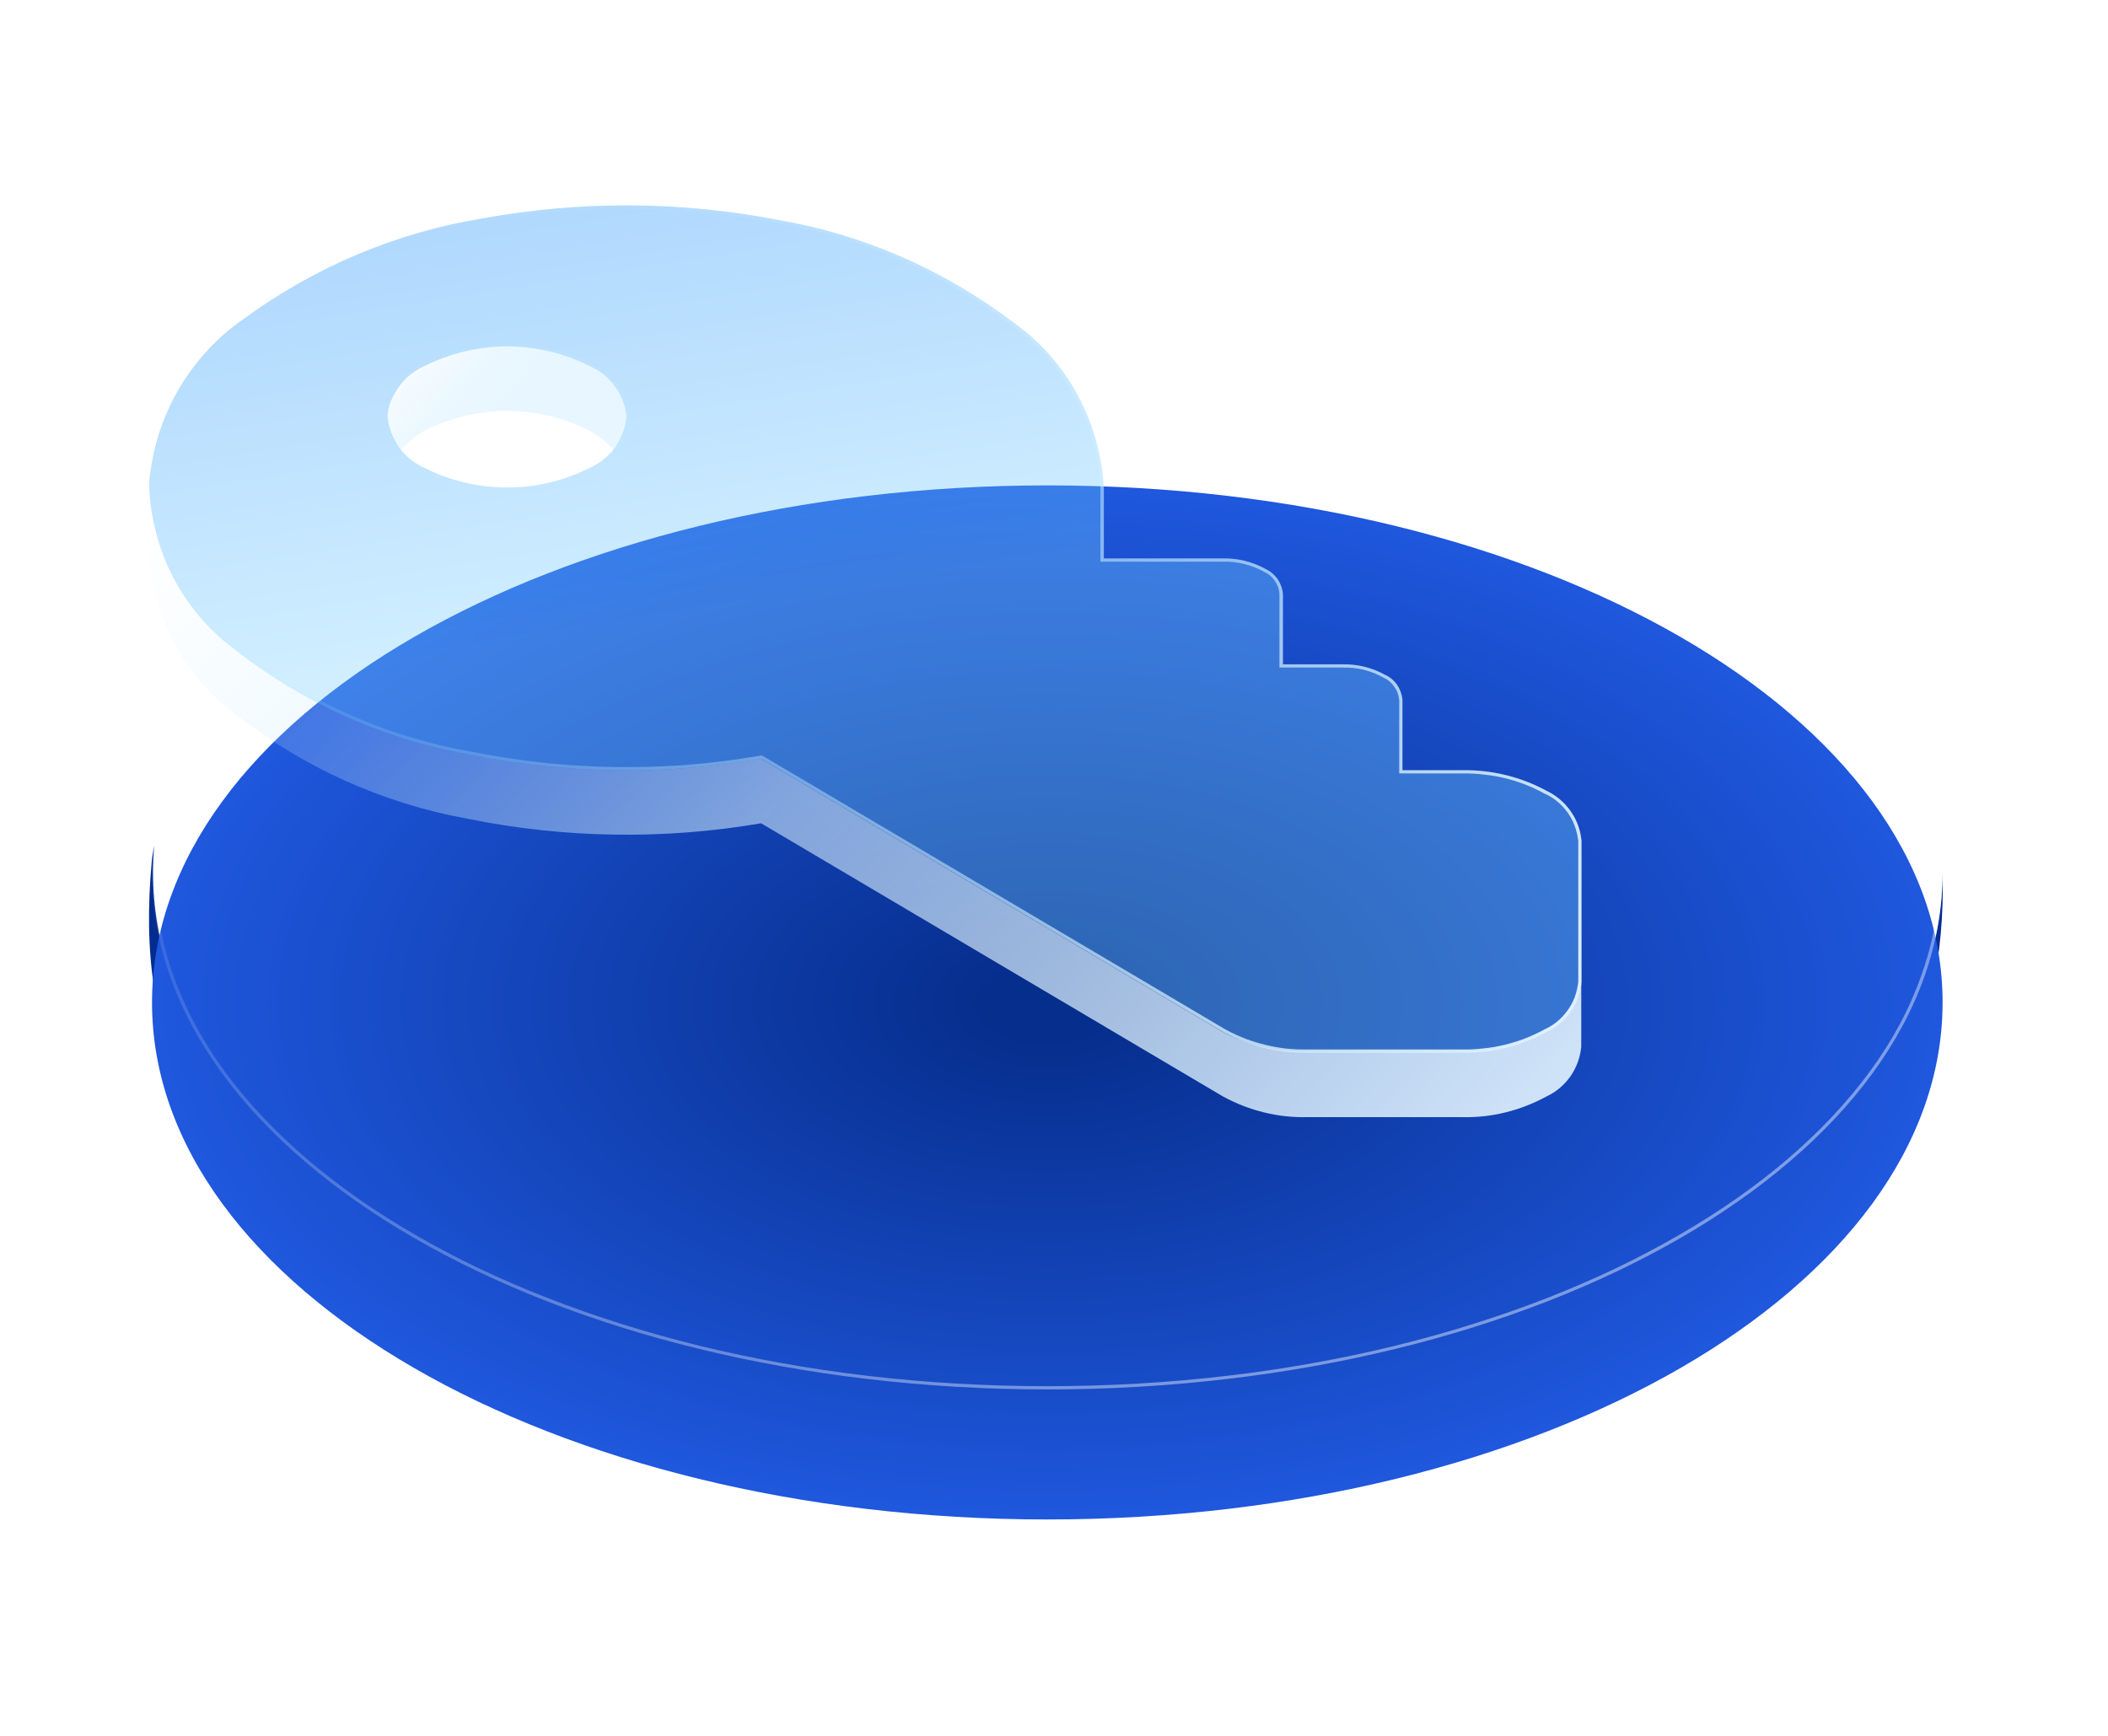 <svg width="85" height="70" viewBox="0 0 85 70" fill="none" xmlns="http://www.w3.org/2000/svg" xmlns:xlink="http://www.w3.org/1999/xlink">
	<desc>
			Created with Pixso.
	</desc>
	<defs>
		<filter id="filter_220_14834_dd" x="-0.418" y="13.026" width="85.311" height="54.812" filterUnits="userSpaceOnUse" color-interpolation-filters="sRGB">
			<feFlood flood-opacity="0" result="BackgroundImageFix"/>
			<feColorMatrix in="SourceAlpha" type="matrix" values="0 0 0 0 0 0 0 0 0 0 0 0 0 0 0 0 0 0 127 0" result="hardAlpha"/>
			<feOffset dx="0" dy="5.244"/>
			<feGaussianBlur stdDeviation="2.185"/>
			<feComposite in2="hardAlpha" operator="out" k2="-1" k3="1"/>
			<feColorMatrix type="matrix" values="0 0 0 0 0.098 0 0 0 0 0.212 0 0 0 0 0.482 0 0 0 0.5 0"/>
			<feBlend mode="normal" in2="BackgroundImageFix" result="effect_dropShadow_1"/>
			<feBlend mode="normal" in="SourceGraphic" in2="effect_dropShadow_1" result="shape"/>
			<feColorMatrix in="SourceAlpha" type="matrix" values="0 0 0 0 0 0 0 0 0 0 0 0 0 0 0 0 0 0 127 0" result="hardAlpha"/>
			<feOffset dx="0" dy="0"/>
			<feGaussianBlur stdDeviation="1.748"/>
			<feComposite in2="hardAlpha" operator="arithmetic" k2="-1" k3="1"/>
			<feColorMatrix type="matrix" values="0 0 0 0 1 0 0 0 0 1 0 0 0 0 1 0 0 0 0.25 0"/>
			<feBlend mode="normal" in2="shape" result="effect_innerShadow_2"/>
		</filter>
		<filter id="filter_220_14836_dd" x="6.02" y="13.976" width="57.749" height="31.085" filterUnits="userSpaceOnUse" color-interpolation-filters="sRGB">
			<feFlood flood-opacity="0" result="BackgroundImageFix"/>
			<feGaussianBlur in="BackgroundImage" stdDeviation="0.437"/>
			<feComposite in2="SourceAlpha" operator="in" result="effect_backgroundBlur_1"/>
			<feBlend mode="normal" in="SourceGraphic" in2="effect_backgroundBlur_1" result="shape"/>
		</filter>
		<filter id="filter_220_14839_dd" x="6.015" y="8.288" width="57.758" height="34.169" filterUnits="userSpaceOnUse" color-interpolation-filters="sRGB">
			<feFlood flood-opacity="0" result="BackgroundImageFix"/>
			<feGaussianBlur in="BackgroundImage" stdDeviation="1.311"/>
			<feComposite in2="SourceAlpha" operator="in" result="effect_backgroundBlur_1"/>
			<feBlend mode="normal" in="SourceGraphic" in2="effect_backgroundBlur_1" result="shape"/>
			<feColorMatrix in="SourceAlpha" type="matrix" values="0 0 0 0 0 0 0 0 0 0 0 0 0 0 0 0 0 0 127 0" result="hardAlpha"/>
			<feOffset dx="0" dy="0"/>
			<feGaussianBlur stdDeviation="0.656"/>
			<feComposite in2="hardAlpha" operator="arithmetic" k2="-1" k3="1"/>
			<feColorMatrix type="matrix" values="0 0 0 0 1 0 0 0 0 1 0 0 0 0 1 0 0 0 0.5 0"/>
			<feBlend mode="normal" in2="shape" result="effect_innerShadow_2"/>
		</filter>
		<linearGradient id="paint_linear_220_14833_0" x1="74.899" y1="22.311" x2="8.216" y2="43.783" gradientUnits="userSpaceOnUse">
			<stop stop-color="#00298D"/>
			<stop offset="0.189" stop-color="#2349A7"/>
			<stop offset="0.646" stop-color="#3155AD"/>
			<stop offset="1" stop-color="#032C91"/>
		</linearGradient>
		<radialGradient id="paint_radial_220_14834_0" cx="0" cy="0" r="1" gradientUnits="userSpaceOnUse" gradientTransform="translate(42.237 35.187) rotate(90) scale(28.621 49.554)">
			<stop offset="0.052" stop-color="#062E8D"/>
			<stop offset="1" stop-color="#2968FE"/>
		</radialGradient>
		<linearGradient id="paint_linear_220_14834_1" x1="30.722" y1="13.138" x2="50.31" y2="54.832" gradientUnits="userSpaceOnUse">
			<stop stop-color="#FFFFFF" stop-opacity="0"/>
			<stop offset="1" stop-color="#FFFFFF" stop-opacity="0.431"/>
		</linearGradient>
		<linearGradient id="paint_linear_220_14837_0" x1="25.271" y1="20.07" x2="16.776" y2="12.214" gradientUnits="userSpaceOnUse">
			<stop stop-color="#E9F7FF"/>
			<stop offset="0.579" stop-color="#D7F0FF" stop-opacity="0.569"/>
			<stop offset="0.956" stop-color="#BDE7FF" stop-opacity="0"/>
		</linearGradient>
		<linearGradient id="paint_linear_220_14838_0" x1="63.826" y1="56.676" x2="13.005" y2="8.963" gradientUnits="userSpaceOnUse">
			<stop stop-color="#E9F7FF"/>
			<stop offset="0.579" stop-color="#D7F0FF" stop-opacity="0.569"/>
			<stop offset="0.956" stop-color="#BDE7FF" stop-opacity="0"/>
		</linearGradient>
		<linearGradient id="paint_linear_220_14839_0" x1="25.328" y1="4.335" x2="32.105" y2="47.068" gradientUnits="userSpaceOnUse">
			<stop offset="0.095" stop-color="#2092FB"/>
			<stop offset="0.487" stop-color="#79CFFF"/>
			<stop offset="1" stop-color="#79CFFF"/>
		</linearGradient>
		<linearGradient id="paint_linear_220_14839_1" x1="62.261" y1="47.448" x2="10.622" y2="10.645" gradientUnits="userSpaceOnUse">
			<stop stop-color="#E9F7FF"/>
			<stop offset="0.924" stop-color="#BDE7FF" stop-opacity="0"/>
		</linearGradient>
	</defs>
	<rect id="icon_key_isometric_3d" width="84" height="70" transform="translate(1 0)" fill="#FFFFFF" fill-opacity="0"/>
	<path id="lateral" d="M78.33 35.19C78.33 40.53 74.79 45.86 67.76 49.93C53.66 58.07 30.8 58.07 16.7 49.93C9.18 45.58 5.71 39.79 6.22 34.1C6.18 34.31 6.14 34.51 6.12 34.72C5.44 42.15 7.73 47.25 16.7 52.43C30.8 60.58 53.66 60.57 67.76 52.43C75.83 47.77 78.5 41.85 78.33 35.19Z" fill="url(#paint_linear_220_14833_0)" fill-opacity="1" fill-rule="nonzero"/>
	<g filter="url(#filter_220_14834_dd)">
		<path id="circle" d="M42.23 56.03C62.17 56.03 78.33 46.7 78.33 35.18C78.33 23.67 62.17 14.33 42.23 14.33C22.29 14.33 6.13 23.67 6.13 35.18C6.13 46.7 22.29 56.03 42.23 56.03Z" fill="url(#paint_radial_220_14834_0)" fill-opacity="1" fill-rule="nonzero"/>
	</g>
	<path id="circle" d="M78.33 35.18C78.33 46.7 62.17 56.03 42.23 56.03C22.29 56.03 6.13 46.7 6.13 35.18C6.13 23.67 22.29 14.33 42.23 14.33C62.17 14.33 78.33 23.67 78.33 35.18ZM49.49 55.48Q45.92 55.9 42.23 55.9Q38.55 55.9 34.97 55.48Q31.49 55.07 28.21 54.27Q25 53.48 22.1 52.35Q19.22 51.23 16.77 49.81Q14.32 48.4 12.38 46.74Q10.43 45.07 9.07 43.22Q7.7 41.34 6.99 39.34Q6.44 37.79 6.31 36.19Q6.26 35.69 6.26 35.18Q6.26 34.67 6.31 34.17Q6.44 32.58 6.99 31.02Q7.7 29.02 9.07 27.14Q10.43 25.29 12.38 23.62Q14.32 21.97 16.77 20.55Q19.22 19.14 22.1 18.02Q25 16.88 28.21 16.1Q31.49 15.3 34.97 14.89Q38.55 14.46 42.23 14.46Q45.92 14.46 49.49 14.89Q52.98 15.3 56.25 16.1Q59.47 16.88 62.37 18.02Q65.24 19.14 67.69 20.55Q70.14 21.97 72.08 23.62Q74.03 25.29 75.39 27.14Q76.77 29.02 77.47 31.02Q78.03 32.58 78.16 34.17Q78.2 34.67 78.2 35.18Q78.2 35.69 78.16 36.2Q78.03 37.79 77.47 39.34Q76.77 41.34 75.39 43.22Q74.03 45.07 72.08 46.74Q70.14 48.4 67.69 49.81Q65.24 51.23 62.37 52.35Q59.47 53.48 56.25 54.27Q52.98 55.07 49.49 55.48Z" fill="url(#paint_linear_220_14834_1)" fill-opacity="1" fill-rule="evenodd"/>
	<g filter="url(#filter_220_14836_dd)">
		<path id="2" d="M17.04 17.41C18.1 16.86 19.27 16.57 20.45 16.57C21.63 16.57 22.8 16.86 23.85 17.41C24.17 17.59 24.48 17.85 24.73 18.13C25.06 17.78 25.24 17.31 25.26 16.82C25.22 16.38 25.06 15.97 24.82 15.62C24.57 15.26 24.23 14.98 23.85 14.81C22.79 14.26 21.63 13.97 20.44 13.97C19.26 13.97 18.09 14.26 17.04 14.81C16.65 14.98 16.32 15.26 16.07 15.62C15.82 15.97 15.58 16.26 15.61 16.8C15.63 17.29 15.82 17.8 16.16 18.15C16.4 17.87 16.72 17.6 17.04 17.41Z" fill="url(#paint_linear_220_14837_0)" fill-opacity="1" fill-rule="nonzero"/>
		<path id="1" d="M63.76 39.6C63.72 40.04 63.55 40.41 63.31 40.76C63.06 41.12 62.75 41.41 62.36 41.59C61.31 42.16 60.18 42.43 58.99 42.41L52.76 42.41C51.57 42.43 50.37 42.19 49.32 41.62L30.69 30.6C26.77 31.28 22.77 31.21 18.87 30.42C15.44 29.8 12.21 28.35 9.45 26.18C8.44 25.42 7.61 24.44 7.01 23.32C6.42 22.19 6.08 20.94 6.01 19.66L6.01 19.67C6.01 19.67 6.03 21.49 6.01 22.08C6.05 23.39 6.37 24.68 6.97 25.84C7.57 27 8.42 28.01 9.46 28.78C12.22 30.95 15.44 32.4 18.87 33.02C22.77 33.81 26.77 33.87 30.69 33.2L49.32 44.22C50.37 44.79 51.54 45.08 52.72 45.05L58.95 45.05C60.13 45.08 61.3 44.79 62.35 44.22C62.74 44.04 63.07 43.76 63.32 43.41C63.57 43.05 63.72 42.64 63.76 42.21L63.76 39.6Z" fill="url(#paint_linear_220_14838_0)" fill-opacity="1" fill-rule="nonzero"/>
	</g>
	<g filter="url(#filter_220_14839_dd)">
		<path id="top" d="M51.73 26.79L54.14 26.79C54.73 26.78 55.32 26.92 55.84 27.21C56.04 27.3 56.2 27.43 56.33 27.61C56.45 27.79 56.53 28 56.55 28.21L56.55 31.06L58.95 31.06C60.14 31.04 61.31 31.32 62.36 31.89C62.74 32.07 63.08 32.35 63.33 32.71C63.58 33.06 63.73 33.47 63.77 33.91L63.77 39.6C63.73 40.04 63.58 40.45 63.33 40.8C63.08 41.16 62.75 41.44 62.36 41.62C61.31 42.19 60.14 42.47 58.96 42.45L52.73 42.45C51.54 42.47 50.37 42.19 49.33 41.62L30.7 30.6C26.78 31.28 22.77 31.21 18.87 30.42C15.44 29.8 12.21 28.35 9.45 26.18C8.41 25.41 7.56 24.4 6.96 23.24C6.37 22.08 6.04 20.79 6.01 19.48C6.13 18.15 6.53 16.86 7.19 15.72C7.86 14.57 8.76 13.59 9.84 12.85C12.71 10.75 16.02 9.36 19.5 8.8C23.41 8.09 27.42 8.11 31.33 8.86C34.79 9.45 38.06 10.87 40.87 13.01C41.93 13.76 42.81 14.75 43.44 15.91C44.07 17.06 44.43 18.35 44.51 19.67L44.51 22.52L49.32 22.52C49.91 22.51 50.5 22.65 51.02 22.94C51.22 23.03 51.38 23.17 51.51 23.34C51.63 23.52 51.71 23.73 51.73 23.94L51.73 26.79L51.73 26.79ZM25.26 16.82C25.22 16.38 25.07 15.97 24.82 15.62C24.57 15.26 24.24 14.98 23.85 14.8C22.8 14.26 21.63 13.97 20.45 13.97C19.26 13.97 18.1 14.26 17.04 14.8C16.66 14.98 16.32 15.26 16.07 15.62C15.83 15.97 15.6 16.41 15.63 16.82C15.67 17.25 15.83 17.66 16.07 18.02C16.32 18.37 16.66 18.65 17.04 18.83C18.1 19.38 19.26 19.66 20.45 19.66C21.63 19.66 22.8 19.38 23.85 18.83C24.24 18.65 24.57 18.37 24.82 18.02C25.07 17.66 25.22 17.25 25.26 16.82Z" fill="url(#paint_linear_220_14839_0)" fill-opacity="0.35" fill-rule="nonzero"/>
	</g>
	<path id="top" d="M55.84 27.21C55.32 26.92 54.73 26.78 54.14 26.79L51.73 26.79L51.73 26.66L51.73 23.94C51.71 23.73 51.63 23.52 51.51 23.34C51.38 23.17 51.22 23.03 51.02 22.94C50.5 22.65 49.91 22.51 49.32 22.52L44.64 22.52L44.51 22.52L44.51 19.67C44.43 18.35 44.07 17.06 43.44 15.91C42.81 14.75 41.93 13.76 40.87 13.01C38.06 10.87 34.79 9.45 31.33 8.86C27.42 8.11 23.41 8.09 19.5 8.8C16.02 9.36 12.71 10.75 9.84 12.85C8.76 13.59 7.86 14.57 7.19 15.72C6.53 16.86 6.13 18.15 6.01 19.48C6.04 20.79 6.37 22.08 6.96 23.24C7.56 24.4 8.41 25.41 9.45 26.18C12.21 28.35 15.44 29.8 18.87 30.42C22.77 31.21 26.78 31.28 30.7 30.6L49.33 41.62C50.37 42.19 51.54 42.47 52.73 42.45L58.96 42.45C60.14 42.47 61.31 42.19 62.36 41.62C62.75 41.44 63.08 41.16 63.33 40.8C63.58 40.45 63.73 40.04 63.77 39.6L63.77 33.91C63.73 33.47 63.58 33.06 63.33 32.71C63.08 32.35 62.74 32.07 62.36 31.89C61.31 31.32 60.14 31.04 58.95 31.06L56.55 31.06L56.55 28.21C56.53 28 56.45 27.79 56.33 27.61C56.2 27.43 56.04 27.3 55.84 27.21ZM56.42 28.22Q56.4 28.06 56.35 27.92Q56.3 27.8 56.22 27.69Q56.13 27.56 56.01 27.46Q55.91 27.38 55.79 27.33L55.78 27.32L55.78 27.32Q55.38 27.1 54.95 27Q54.56 26.91 54.14 26.92L54.14 26.92L51.59 26.92L51.59 23.95Q51.58 23.8 51.53 23.66Q51.48 23.53 51.4 23.42Q51.31 23.29 51.19 23.19Q51.09 23.11 50.97 23.06L50.96 23.06L50.96 23.05Q50.57 22.84 50.15 22.74Q49.75 22.64 49.32 22.65L44.37 22.65L44.37 19.67Q44.35 19.15 44.26 18.64Q44.18 18.2 44.05 17.76Q43.9 17.22 43.68 16.7Q43.52 16.33 43.32 15.97Q43.04 15.46 42.7 14.99Q42.47 14.68 42.22 14.39Q41.83 13.96 41.39 13.58Q41.1 13.33 40.79 13.11L40.79 13.11L40.79 13.11Q39.56 12.18 38.22 11.43Q37.28 10.9 36.29 10.47Q34.96 9.9 33.57 9.5Q32.46 9.19 31.31 8.99L31.31 8.99L31.3 8.99Q29.77 8.7 28.23 8.55Q26.83 8.42 25.42 8.41Q24.08 8.41 22.76 8.51Q21.13 8.64 19.52 8.93Q18.36 9.12 17.23 9.42Q15.84 9.8 14.49 10.37Q13.49 10.79 12.53 11.3Q11.18 12.03 9.92 12.96L9.92 12.96L9.92 12.96Q9.6 13.17 9.31 13.41Q8.86 13.79 8.46 14.22Q8.2 14.5 7.96 14.8Q7.6 15.27 7.31 15.78Q7.1 16.14 6.93 16.5Q6.69 17.02 6.52 17.57Q6.39 18 6.3 18.43Q6.19 18.95 6.14 19.48Q6.15 19.99 6.23 20.49Q6.29 20.94 6.4 21.38Q6.54 21.92 6.74 22.43Q6.89 22.81 7.08 23.18Q7.35 23.7 7.68 24.17Q7.9 24.48 8.14 24.77Q8.52 25.21 8.95 25.6Q9.23 25.85 9.53 26.07L9.53 26.07L9.53 26.07Q10.74 27.03 12.06 27.79Q12.99 28.32 13.96 28.76Q15.29 29.36 16.66 29.76Q17.76 30.09 18.89 30.29L18.89 30.29L18.9 30.29Q20.44 30.6 22 30.77Q23.38 30.91 24.78 30.93Q26.21 30.95 27.63 30.85Q29.16 30.73 30.67 30.47L30.72 30.46L49.39 41.5Q49.82 41.74 50.28 41.91Q50.64 42.04 51.01 42.13Q51.41 42.23 51.82 42.28Q52.27 42.33 52.73 42.32L58.96 42.32Q59.38 42.33 59.79 42.28Q60.24 42.24 60.68 42.13Q61.05 42.04 61.41 41.91Q61.86 41.74 62.3 41.5L62.3 41.5L62.3 41.5Q62.56 41.38 62.77 41.21Q63.02 41.01 63.22 40.73Q63.39 40.49 63.49 40.23Q63.6 39.93 63.64 39.6L63.64 33.91Q63.6 33.58 63.49 33.29Q63.39 33.02 63.22 32.78Q63.02 32.5 62.77 32.3Q62.56 32.13 62.3 32.01L62.3 32.01L62.29 32.01Q61.86 31.77 61.4 31.6Q61.05 31.47 60.68 31.38Q60.27 31.28 59.86 31.24Q59.41 31.18 58.95 31.19L56.42 31.19L56.42 28.22ZM25.23 16.1Q25.12 15.81 24.93 15.54Q24.71 15.23 24.43 15.01Q24.19 14.82 23.91 14.69Q23.45 14.45 22.98 14.28Q22.61 14.15 22.23 14.05Q21.77 13.94 21.3 13.89Q20.88 13.84 20.45 13.84Q20.02 13.84 19.59 13.89Q19.12 13.94 18.67 14.05Q18.28 14.15 17.91 14.28Q17.44 14.45 16.99 14.69Q16.7 14.82 16.46 15.01Q16.18 15.23 15.97 15.54Q15.45 16.28 15.5 16.83Q15.54 17.2 15.66 17.53Q15.78 17.83 15.97 18.09Q16.18 18.4 16.46 18.63Q16.7 18.82 16.99 18.95Q17.44 19.18 17.92 19.36Q18.28 19.49 18.67 19.58Q19.13 19.69 19.59 19.75Q20.02 19.8 20.45 19.8Q20.88 19.8 21.3 19.75Q21.77 19.69 22.23 19.58Q22.61 19.49 22.98 19.36Q23.45 19.18 23.91 18.95Q24.19 18.82 24.43 18.63Q24.71 18.4 24.93 18.09Q25.12 17.83 25.23 17.53Q25.36 17.2 25.39 16.83L25.39 16.82L25.39 16.8Q25.36 16.44 25.23 16.1ZM23.85 18.83C24.24 18.65 24.57 18.37 24.82 18.02C25.07 17.66 25.22 17.25 25.26 16.82C25.22 16.38 25.07 15.97 24.82 15.62C24.57 15.26 24.24 14.98 23.85 14.8C22.8 14.26 21.63 13.97 20.45 13.97C19.26 13.97 18.1 14.26 17.04 14.8C16.66 14.98 16.32 15.26 16.07 15.62C15.83 15.97 15.6 16.41 15.63 16.82C15.67 17.25 15.83 17.66 16.07 18.02C16.32 18.37 16.66 18.65 17.04 18.83C18.1 19.38 19.26 19.66 20.45 19.66C21.63 19.66 22.8 19.38 23.85 18.83Z" fill="url(#paint_linear_220_14839_1)" fill-opacity="1" fill-rule="evenodd"/>
</svg>
